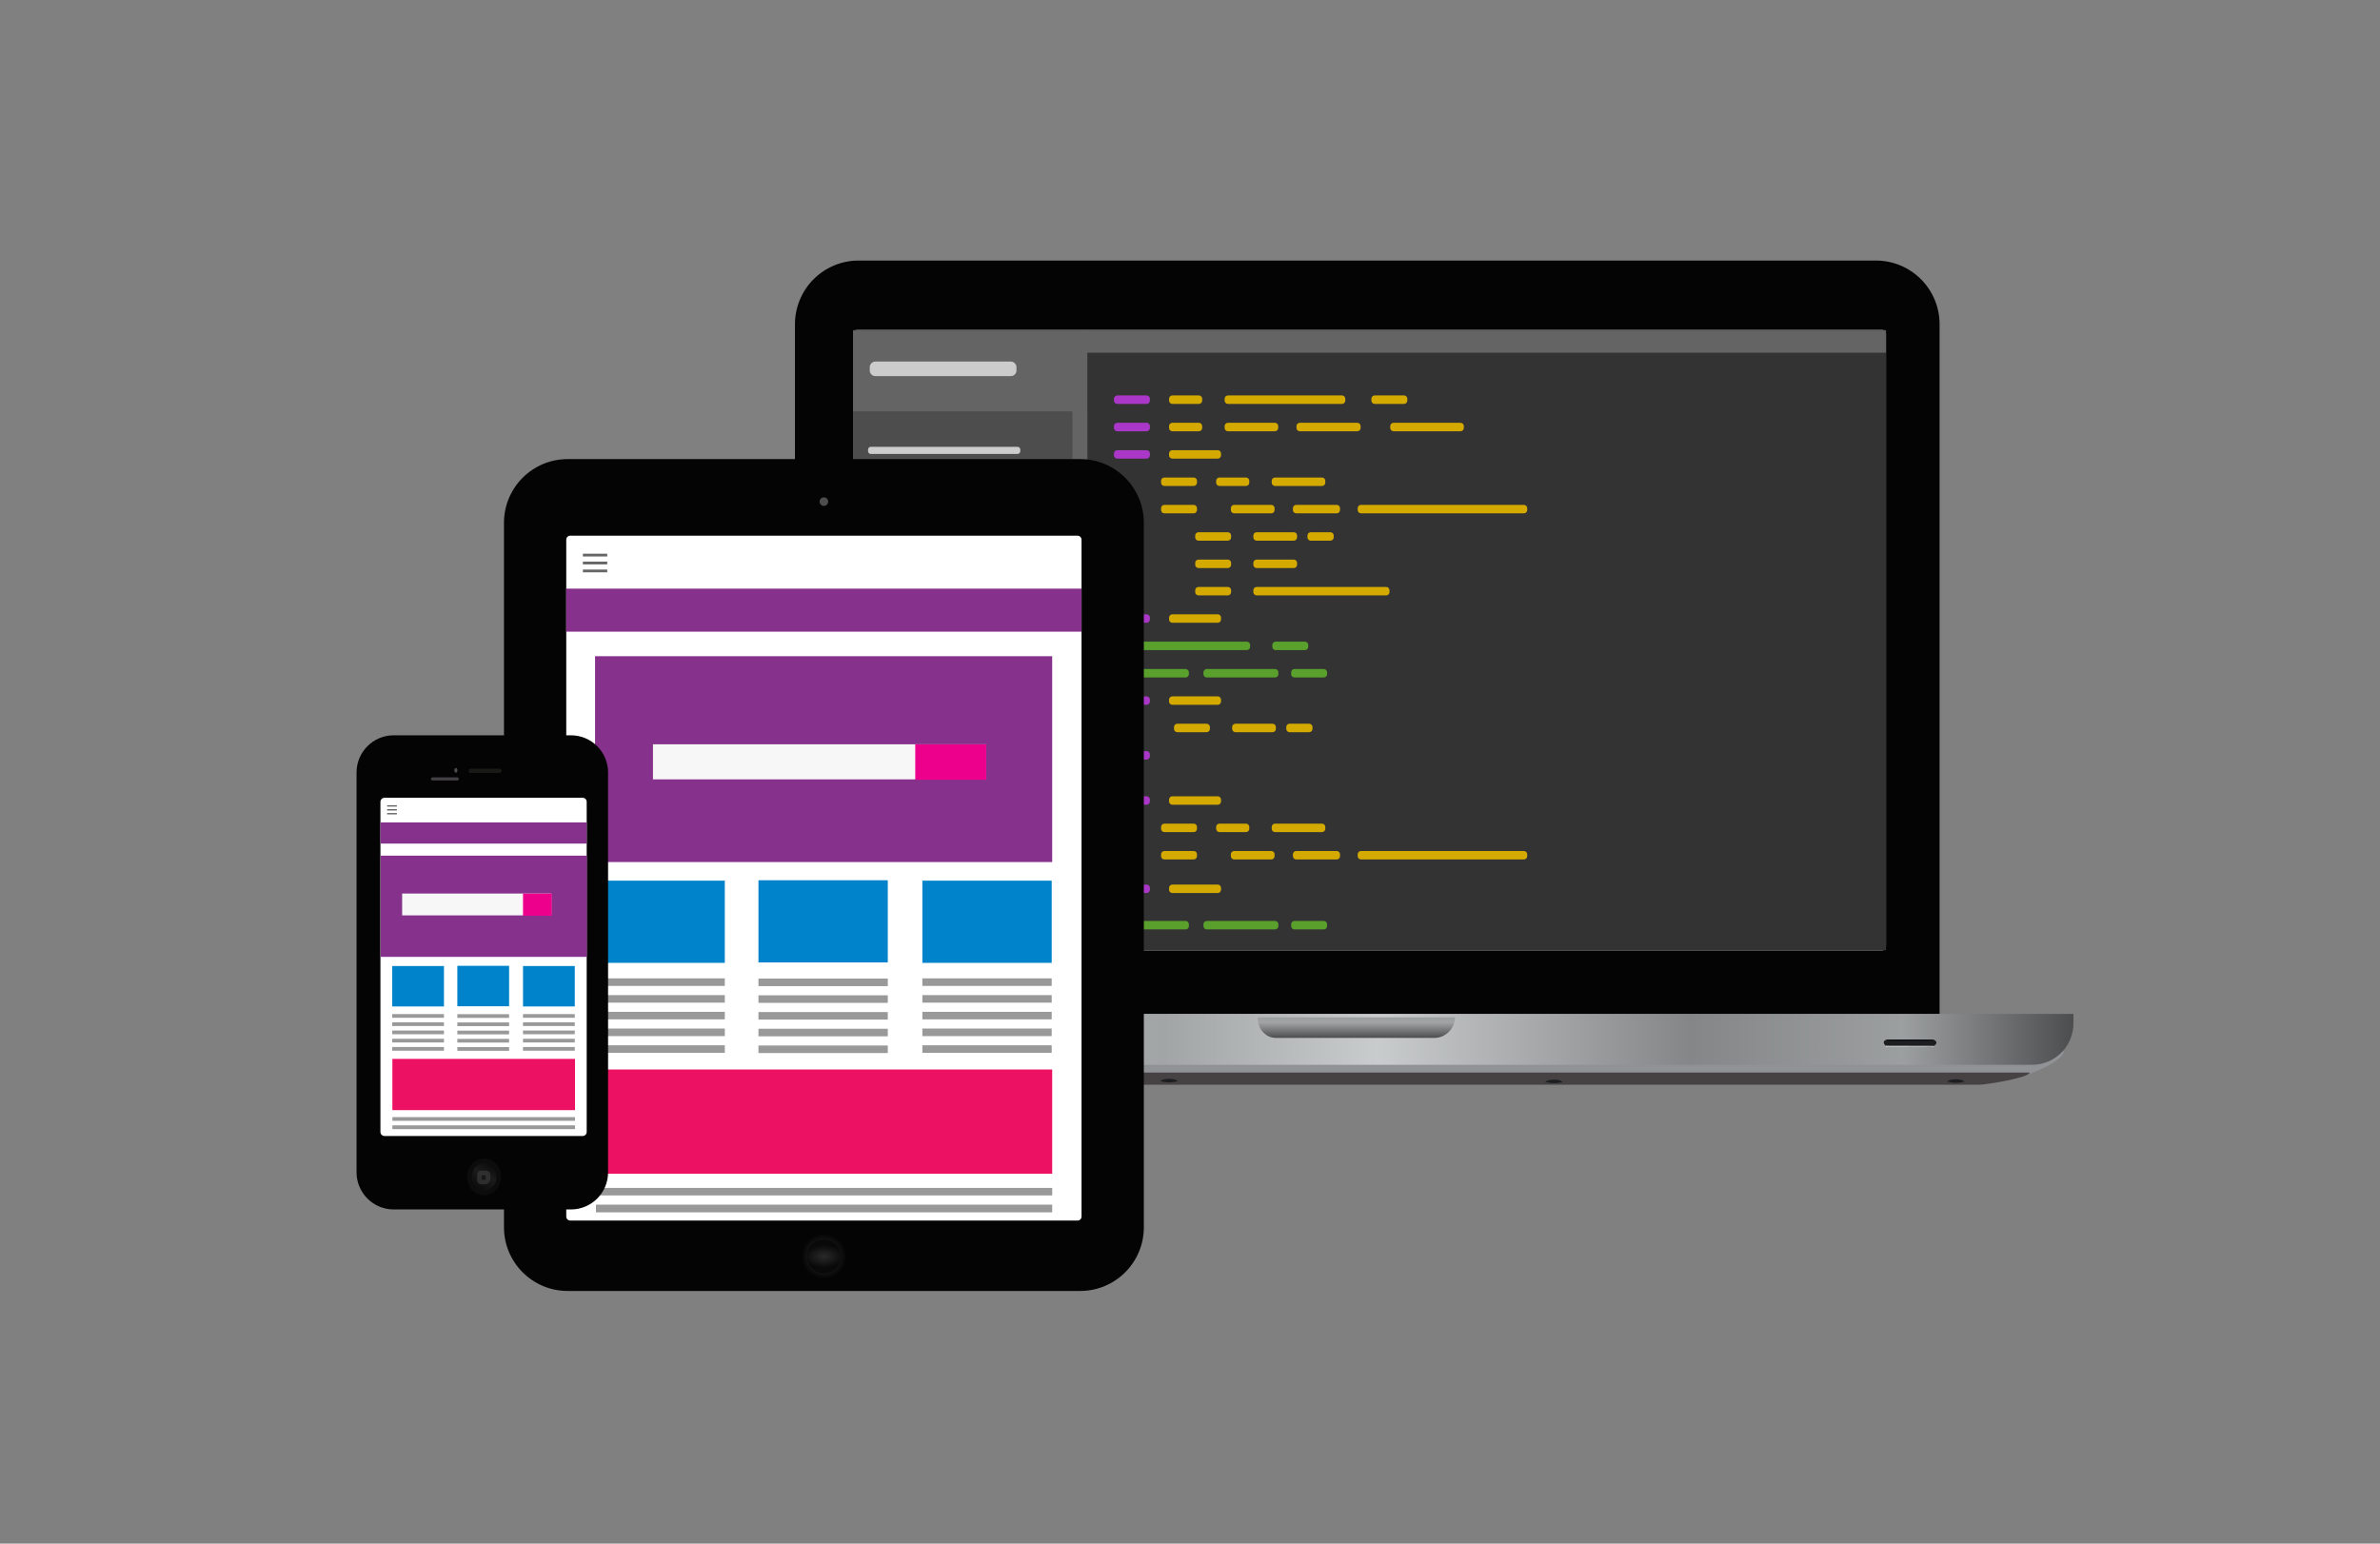 <svg width="518" height="336" viewBox="0 0 518 336" fill="none" xmlns="http://www.w3.org/2000/svg">
<rect x="0" y="0" width="518" height="336" fill="#808080" stroke="none"/>
<path fill-rule="evenodd" clip-rule="evenodd" d="M213.748 129.989C209.704 129.989 205.826 131.596 202.966 134.456C200.106 137.317 198.5 141.196 198.5 145.241V206.248C198.5 210.293 200.106 214.173 202.966 217.033C205.826 219.893 209.704 221.5 213.748 221.5H305.237C309.281 221.5 313.159 219.893 316.019 217.033C318.878 214.173 320.485 210.293 320.485 206.248V145.241C320.485 141.196 318.878 137.317 316.019 134.456C313.159 131.596 309.281 129.989 305.237 129.989H293.145C291.123 129.989 289.184 129.185 287.755 127.755L279.208 119.206C276.349 116.346 272.472 114.738 268.428 114.737H250.557C246.513 114.738 242.636 116.346 239.777 119.206L231.23 127.755C229.801 129.185 227.862 129.989 225.84 129.989H213.748ZM259.492 198.622C262.496 198.622 265.47 198.03 268.245 196.881C271.02 195.731 273.542 194.046 275.666 191.922C277.789 189.797 279.474 187.275 280.624 184.499C281.773 181.724 282.365 178.749 282.365 175.745C282.365 172.74 281.773 169.765 280.624 166.99C279.474 164.214 277.789 161.692 275.666 159.568C273.542 157.443 271.02 155.758 268.245 154.608C265.47 153.459 262.496 152.867 259.492 152.867C253.426 152.867 247.609 155.277 243.319 159.568C239.03 163.858 236.62 169.677 236.62 175.745C236.62 181.812 239.03 187.631 243.319 191.922C247.609 196.212 253.426 198.622 259.492 198.622Z" fill="#979797"/>
<path d="M186.873 56.714H408.293C411.967 56.714 415.491 58.176 418.089 60.777C420.687 63.378 422.147 66.906 422.147 70.585V220.741H173.019V70.585C173.019 66.906 174.479 63.378 177.077 60.777C179.675 58.176 183.199 56.714 186.873 56.714Z" fill="#040404"/>
<g clip-path="url(#clip0_361_568)">
<path d="M409.608 71.811H186.534C186.053 71.811 185.664 72.201 185.664 72.682V205.982C185.664 206.464 186.053 206.854 186.534 206.854H409.608C410.088 206.854 410.478 206.464 410.478 205.982V72.682C410.478 72.201 410.088 71.811 409.608 71.811Z" fill="white"/>
<path d="M447.543 71.641H185.406V207.094H447.543V71.641Z" fill="#333333"/>
<path d="M236.654 89.526H185.406V207.095H236.654V89.526Z" fill="#4D4D4D"/>
<path d="M446.816 71.911H236.215V76.781H446.816V71.911Z" fill="#646464"/>
<path d="M249.556 86.076H243.168C242.773 86.076 242.453 86.396 242.453 86.791V87.2C242.453 87.595 242.773 87.915 243.168 87.915H249.556C249.951 87.915 250.271 87.595 250.271 87.2V86.791C250.271 86.396 249.951 86.076 249.556 86.076Z" fill="#AB37C8"/>
<path d="M260.938 86.076H255.156C254.761 86.076 254.44 86.396 254.44 86.791V87.2C254.44 87.595 254.761 87.915 255.156 87.915H260.938C261.333 87.915 261.653 87.595 261.653 87.2V86.791C261.653 86.396 261.333 86.076 260.938 86.076Z" fill="#D4AA00"/>
<path d="M292.087 86.076H267.252C266.857 86.076 266.537 86.396 266.537 86.791V87.2C266.537 87.595 266.857 87.915 267.252 87.915H292.087C292.482 87.915 292.802 87.595 292.802 87.2V86.791C292.802 86.396 292.482 86.076 292.087 86.076Z" fill="#D4AA00"/>
<path d="M305.583 86.076H299.196C298.801 86.076 298.481 86.396 298.481 86.791V87.2C298.481 87.595 298.801 87.915 299.196 87.915H305.583C305.979 87.915 306.299 87.595 306.299 87.2V86.791C306.299 86.396 305.979 86.076 305.583 86.076Z" fill="#D4AA00"/>
<path d="M249.556 92.031H243.168C242.773 92.031 242.453 92.351 242.453 92.746V93.155C242.453 93.55 242.773 93.87 243.168 93.87H249.556C249.951 93.87 250.271 93.55 250.271 93.155V92.746C250.271 92.351 249.951 92.031 249.556 92.031Z" fill="#AB37C8"/>
<path d="M260.938 92.031H255.156C254.761 92.031 254.44 92.351 254.44 92.746V93.155C254.44 93.55 254.761 93.87 255.156 93.87H260.938C261.333 93.87 261.653 93.55 261.653 93.155V92.746C261.653 92.351 261.333 92.031 260.938 92.031Z" fill="#D4AA00"/>
<path d="M277.48 92.031H267.252C266.857 92.031 266.537 92.351 266.537 92.746V93.155C266.537 93.55 266.857 93.87 267.252 93.87H277.48C277.876 93.87 278.196 93.55 278.196 93.155V92.746C278.196 92.351 277.876 92.031 277.48 92.031Z" fill="#D4AA00"/>
<path d="M317.883 92.031H303.295C302.9 92.031 302.58 92.351 302.58 92.746V93.155C302.58 93.55 302.9 93.87 303.295 93.87H317.883C318.278 93.87 318.598 93.55 318.598 93.155V92.746C318.598 92.351 318.278 92.031 317.883 92.031Z" fill="#D4AA00"/>
<path d="M295.42 92.031H282.885C282.49 92.031 282.17 92.351 282.17 92.746V93.155C282.17 93.55 282.49 93.87 282.885 93.87H295.42C295.815 93.87 296.135 93.55 296.135 93.155V92.746C296.135 92.351 295.815 92.031 295.42 92.031Z" fill="#D4AA00"/>
<path d="M249.556 97.986H243.168C242.773 97.986 242.453 98.306 242.453 98.701V99.11C242.453 99.505 242.773 99.825 243.168 99.825H249.556C249.951 99.825 250.271 99.505 250.271 99.11V98.701C250.271 98.306 249.951 97.986 249.556 97.986Z" fill="#AB37C8"/>
<path d="M265.038 97.986H255.156C254.761 97.986 254.44 98.306 254.44 98.701V99.11C254.44 99.505 254.761 99.825 255.156 99.825H265.038C265.433 99.825 265.754 99.505 265.754 99.11V98.701C265.754 98.306 265.433 97.986 265.038 97.986Z" fill="#D4AA00"/>
<path d="M259.806 103.94H253.418C253.023 103.94 252.703 104.26 252.703 104.655V105.064C252.703 105.459 253.023 105.779 253.418 105.779H259.806C260.201 105.779 260.521 105.459 260.521 105.064V104.655C260.521 104.26 260.201 103.94 259.806 103.94Z" fill="#D4AA00"/>
<path d="M271.188 103.94H265.406C265.011 103.94 264.69 104.26 264.69 104.655V105.064C264.69 105.459 265.011 105.779 265.406 105.779H271.188C271.583 105.779 271.903 105.459 271.903 105.064V104.655C271.903 104.26 271.583 103.94 271.188 103.94Z" fill="#D4AA00"/>
<path d="M287.73 103.94H277.502C277.107 103.94 276.787 104.26 276.787 104.655V105.064C276.787 105.459 277.107 105.779 277.502 105.779H287.73C288.125 105.779 288.446 105.459 288.446 105.064V104.655C288.446 104.26 288.125 103.94 287.73 103.94Z" fill="#D4AA00"/>
<path d="M259.806 109.896H253.418C253.023 109.896 252.703 110.216 252.703 110.611V111.019C252.703 111.414 253.023 111.735 253.418 111.735H259.806C260.201 111.735 260.521 111.414 260.521 111.019V110.611C260.521 110.216 260.201 109.896 259.806 109.896Z" fill="#D4AA00"/>
<path d="M276.698 109.896H268.609C268.214 109.896 267.894 110.216 267.894 110.611V111.019C267.894 111.414 268.214 111.735 268.609 111.735H276.698C277.093 111.735 277.413 111.414 277.413 111.019V110.611C277.413 110.216 277.093 109.896 276.698 109.896Z" fill="#D4AA00"/>
<path d="M290.934 109.896H282.115C281.72 109.896 281.4 110.216 281.4 110.611V111.019C281.4 111.414 281.72 111.735 282.115 111.735H290.934C291.329 111.735 291.65 111.414 291.65 111.019V110.611C291.65 110.216 291.329 109.896 290.934 109.896Z" fill="#D4AA00"/>
<path d="M331.681 109.896H296.211C295.816 109.896 295.496 110.216 295.496 110.611V111.019C295.496 111.414 295.816 111.735 296.211 111.735H331.681C332.076 111.735 332.396 111.414 332.396 111.019V110.611C332.396 110.216 332.076 109.896 331.681 109.896Z" fill="#D4AA00"/>
<path d="M267.234 115.849H260.847C260.452 115.849 260.132 116.169 260.132 116.564V116.973C260.132 117.368 260.452 117.688 260.847 117.688H267.234C267.629 117.688 267.95 117.368 267.95 116.973V116.564C267.95 116.169 267.629 115.849 267.234 115.849Z" fill="#D4AA00"/>
<path d="M281.59 115.849H273.501C273.106 115.849 272.786 116.169 272.786 116.564V116.973C272.786 117.368 273.106 117.688 273.501 117.688H281.59C281.985 117.688 282.305 117.368 282.305 116.973V116.564C282.305 116.169 281.985 115.849 281.59 115.849Z" fill="#D4AA00"/>
<path d="M289.564 115.849H285.28C284.885 115.849 284.565 116.169 284.565 116.564V116.973C284.565 117.368 284.885 117.688 285.28 117.688H289.564C289.959 117.688 290.279 117.368 290.279 116.973V116.564C290.279 116.169 289.959 115.849 289.564 115.849Z" fill="#D4AA00"/>
<path d="M267.234 121.805H260.847C260.452 121.805 260.132 122.125 260.132 122.52V122.929C260.132 123.324 260.452 123.644 260.847 123.644H267.234C267.629 123.644 267.95 123.324 267.95 122.929V122.52C267.95 122.125 267.629 121.805 267.234 121.805Z" fill="#D4AA00"/>
<path d="M281.59 121.805H273.501C273.106 121.805 272.786 122.125 272.786 122.52V122.929C272.786 123.324 273.106 123.644 273.501 123.644H281.59C281.985 123.644 282.305 123.324 282.305 122.929V122.52C282.305 122.125 281.985 121.805 281.59 121.805Z" fill="#D4AA00"/>
<path d="M267.234 127.758H260.847C260.452 127.758 260.132 128.079 260.132 128.474V128.882C260.132 129.277 260.452 129.598 260.847 129.598H267.234C267.629 129.598 267.95 129.277 267.95 128.882V128.474C267.95 128.079 267.629 127.758 267.234 127.758Z" fill="#D4AA00"/>
<path d="M301.703 127.758H273.501C273.106 127.758 272.786 128.079 272.786 128.474V128.882C272.786 129.277 273.106 129.598 273.501 129.598H301.703C302.098 129.598 302.418 129.277 302.418 128.882V128.474C302.418 128.079 302.098 127.758 301.703 127.758Z" fill="#D4AA00"/>
<path d="M249.556 133.714H243.168C242.773 133.714 242.453 134.034 242.453 134.429V134.838C242.453 135.233 242.773 135.553 243.168 135.553H249.556C249.951 135.553 250.271 135.233 250.271 134.838V134.429C250.271 134.034 249.951 133.714 249.556 133.714Z" fill="#AB37C8"/>
<path d="M265.038 133.714H255.156C254.761 133.714 254.44 134.034 254.44 134.429V134.838C254.44 135.233 254.761 135.553 255.156 135.553H265.038C265.433 135.553 265.754 135.233 265.754 134.838V134.429C265.754 134.034 265.433 133.714 265.038 133.714Z" fill="#D4AA00"/>
<path d="M277.634 139.669H284.022C284.417 139.669 284.737 139.99 284.737 140.385V140.793C284.737 141.188 284.417 141.509 284.022 141.509H277.634C277.239 141.509 276.919 141.188 276.919 140.793V140.385C276.919 139.99 277.239 139.669 277.634 139.669Z" fill="#5AA02C"/>
<path d="M243.166 139.669H271.368C271.763 139.669 272.083 139.99 272.083 140.385V140.793C272.083 141.188 271.763 141.509 271.368 141.509H243.166C242.771 141.509 242.451 141.188 242.451 140.793V140.385C242.451 139.99 242.771 139.669 243.166 139.669Z" fill="#5AA02C"/>
<path d="M281.734 145.623H288.122C288.517 145.623 288.837 145.943 288.837 146.338V146.747C288.837 147.142 288.517 147.462 288.122 147.462H281.734C281.339 147.462 281.019 147.142 281.019 146.747V146.338C281.019 145.943 281.339 145.623 281.734 145.623Z" fill="#5AA02C"/>
<path d="M243.166 145.623H258.043C258.438 145.623 258.758 145.943 258.758 146.338V146.747C258.758 147.142 258.438 147.462 258.043 147.462H243.166C242.771 147.462 242.451 147.142 242.451 146.747V146.338C242.451 145.943 242.771 145.623 243.166 145.623Z" fill="#5AA02C"/>
<path d="M262.642 145.623H277.519C277.914 145.623 278.234 145.943 278.234 146.338V146.747C278.234 147.142 277.914 147.462 277.519 147.462H262.642C262.247 147.462 261.927 147.142 261.927 146.747V146.338C261.927 145.943 262.247 145.623 262.642 145.623Z" fill="#5AA02C"/>
<path d="M249.556 151.577H243.168C242.773 151.577 242.453 151.897 242.453 152.292V152.701C242.453 153.096 242.773 153.416 243.168 153.416H249.556C249.951 153.416 250.271 153.096 250.271 152.701V152.292C250.271 151.897 249.951 151.577 249.556 151.577Z" fill="#AB37C8"/>
<path d="M265.038 151.577H255.156C254.761 151.577 254.44 151.897 254.44 152.292V152.701C254.44 153.096 254.761 153.416 255.156 153.416H265.038C265.433 153.416 265.754 153.096 265.754 152.701V152.292C265.754 151.897 265.433 151.577 265.038 151.577Z" fill="#D4AA00"/>
<path d="M262.621 157.533H256.234C255.839 157.533 255.519 157.853 255.519 158.248V158.657C255.519 159.052 255.839 159.372 256.234 159.372H262.621C263.016 159.372 263.336 159.052 263.336 158.657V158.248C263.336 157.853 263.016 157.533 262.621 157.533Z" fill="#D4AA00"/>
<path d="M276.976 157.533H268.888C268.493 157.533 268.172 157.853 268.172 158.248V158.657C268.172 159.052 268.493 159.372 268.888 159.372H276.976C277.371 159.372 277.692 159.052 277.692 158.657V158.248C277.692 157.853 277.371 157.533 276.976 157.533Z" fill="#D4AA00"/>
<path d="M284.95 157.533H280.667C280.272 157.533 279.952 157.853 279.952 158.248V158.657C279.952 159.052 280.272 159.372 280.667 159.372H284.95C285.345 159.372 285.666 159.052 285.666 158.657V158.248C285.666 157.853 285.345 157.533 284.95 157.533Z" fill="#D4AA00"/>
<path d="M249.555 163.488H243.168C242.773 163.488 242.453 163.808 242.453 164.203V164.612C242.453 165.007 242.773 165.327 243.168 165.327H249.555C249.95 165.327 250.27 165.007 250.27 164.612V164.203C250.27 163.808 249.95 163.488 249.555 163.488Z" fill="#AB37C8"/>
<path d="M221.462 97.258H189.531C189.197 97.258 188.927 97.528 188.927 97.862V98.207C188.927 98.541 189.197 98.811 189.531 98.811H221.462C221.796 98.811 222.067 98.541 222.067 98.207V97.862C222.067 97.528 221.796 97.258 221.462 97.258Z" fill="#CCCCCC"/>
<path d="M221.462 103.477H189.531C189.197 103.477 188.927 103.747 188.927 104.081V104.426C188.927 104.76 189.197 105.03 189.531 105.03H221.462C221.796 105.03 222.067 104.76 222.067 104.426V104.081C222.067 103.747 221.796 103.477 221.462 103.477Z" fill="#CCCCCC"/>
<path d="M221.462 109.696H189.531C189.197 109.696 188.927 109.966 188.927 110.3V110.645C188.927 110.979 189.197 111.249 189.531 111.249H221.462C221.796 111.249 222.067 110.979 222.067 110.645V110.3C222.067 109.966 221.796 109.696 221.462 109.696Z" fill="#CCCCCC"/>
<path d="M221.462 115.915H189.531C189.197 115.915 188.927 116.185 188.927 116.519V116.864C188.927 117.197 189.197 117.468 189.531 117.468H221.462C221.796 117.468 222.067 117.197 222.067 116.864V116.519C222.067 116.185 221.796 115.915 221.462 115.915Z" fill="#CCCCCC"/>
<path d="M221.462 122.134H189.531C189.197 122.134 188.927 122.404 188.927 122.738V123.083C188.927 123.417 189.197 123.687 189.531 123.687H221.462C221.796 123.687 222.067 123.417 222.067 123.083V122.738C222.067 122.404 221.796 122.134 221.462 122.134Z" fill="#CCCCCC"/>
<path d="M221.462 128.353H189.531C189.197 128.353 188.927 128.623 188.927 128.957V129.302C188.927 129.636 189.197 129.906 189.531 129.906H221.462C221.796 129.906 222.067 129.636 222.067 129.302V128.957C222.067 128.623 221.796 128.353 221.462 128.353Z" fill="#CCCCCC"/>
<path d="M221.462 134.571H189.531C189.197 134.571 188.927 134.842 188.927 135.175V135.521C188.927 135.854 189.197 136.125 189.531 136.125H221.462C221.796 136.125 222.067 135.854 222.067 135.521V135.175C222.067 134.842 221.796 134.571 221.462 134.571Z" fill="#CCCCCC"/>
<path d="M221.462 140.791H189.531C189.197 140.791 188.927 141.061 188.927 141.395V141.74C188.927 142.073 189.197 142.344 189.531 142.344H221.462C221.796 142.344 222.067 142.073 222.067 141.74V141.395C222.067 141.061 221.796 140.791 221.462 140.791Z" fill="#CCCCCC"/>
<path d="M221.462 147.009H189.531C189.197 147.009 188.927 147.28 188.927 147.613V147.959C188.927 148.292 189.197 148.563 189.531 148.563H221.462C221.796 148.563 222.067 148.292 222.067 147.959V147.613C222.067 147.28 221.796 147.009 221.462 147.009Z" fill="#CCCCCC"/>
<path d="M221.462 153.229H189.531C189.197 153.229 188.927 153.499 188.927 153.833V154.178C188.927 154.511 189.197 154.782 189.531 154.782H221.462C221.796 154.782 222.067 154.511 222.067 154.178V153.833C222.067 153.499 221.796 153.229 221.462 153.229Z" fill="#CCCCCC"/>
<path d="M221.462 159.449H189.531C189.197 159.449 188.927 159.719 188.927 160.053V160.398C188.927 160.732 189.197 161.002 189.531 161.002H221.462C221.796 161.002 222.067 160.732 222.067 160.398V160.053C222.067 159.719 221.796 159.449 221.462 159.449Z" fill="#CCCCCC"/>
<path d="M221.462 165.668H189.531C189.197 165.668 188.927 165.938 188.927 166.272V166.617C188.927 166.951 189.197 167.221 189.531 167.221H221.462C221.796 167.221 222.067 166.951 222.067 166.617V166.272C222.067 165.938 221.796 165.668 221.462 165.668Z" fill="#CCCCCC"/>
<path d="M221.462 171.887H189.531C189.197 171.887 188.927 172.157 188.927 172.491V172.836C188.927 173.17 189.197 173.44 189.531 173.44H221.462C221.796 173.44 222.067 173.17 222.067 172.836V172.491C222.067 172.157 221.796 171.887 221.462 171.887Z" fill="#CCCCCC"/>
<path d="M221.462 178.105H189.531C189.197 178.105 188.927 178.376 188.927 178.71V179.055C188.927 179.388 189.197 179.659 189.531 179.659H221.462C221.796 179.659 222.067 179.388 222.067 179.055V178.71C222.067 178.376 221.796 178.105 221.462 178.105Z" fill="#CCCCCC"/>
<path d="M221.462 184.324H189.531C189.197 184.324 188.927 184.595 188.927 184.928V185.273C188.927 185.607 189.197 185.878 189.531 185.878H221.462C221.796 185.878 222.067 185.607 222.067 185.273V184.928C222.067 184.595 221.796 184.324 221.462 184.324Z" fill="#CCCCCC"/>
<path d="M221.462 190.543H189.531C189.197 190.543 188.927 190.814 188.927 191.148V191.493C188.927 191.826 189.197 192.097 189.531 192.097H221.462C221.796 192.097 222.067 191.826 222.067 191.493V191.148C222.067 190.814 221.796 190.543 221.462 190.543Z" fill="#CCCCCC"/>
<path d="M249.556 173.326H243.168C242.773 173.326 242.453 173.646 242.453 174.041V174.45C242.453 174.845 242.773 175.165 243.168 175.165H249.556C249.951 175.165 250.271 174.845 250.271 174.45V174.041C250.271 173.646 249.951 173.326 249.556 173.326Z" fill="#AB37C8"/>
<path d="M265.038 173.326H255.156C254.761 173.326 254.44 173.646 254.44 174.041V174.45C254.44 174.845 254.761 175.165 255.156 175.165H265.038C265.433 175.165 265.754 174.845 265.754 174.45V174.041C265.754 173.646 265.433 173.326 265.038 173.326Z" fill="#D4AA00"/>
<path d="M259.806 179.28H253.418C253.023 179.28 252.703 179.6 252.703 179.995V180.404C252.703 180.799 253.023 181.119 253.418 181.119H259.806C260.201 181.119 260.521 180.799 260.521 180.404V179.995C260.521 179.6 260.201 179.28 259.806 179.28Z" fill="#D4AA00"/>
<path d="M271.188 179.28H265.406C265.011 179.28 264.69 179.6 264.69 179.995V180.404C264.69 180.799 265.011 181.119 265.406 181.119H271.188C271.583 181.119 271.903 180.799 271.903 180.404V179.995C271.903 179.6 271.583 179.28 271.188 179.28Z" fill="#D4AA00"/>
<path d="M287.73 179.28H277.502C277.107 179.28 276.787 179.6 276.787 179.995V180.404C276.787 180.799 277.107 181.119 277.502 181.119H287.73C288.125 181.119 288.446 180.799 288.446 180.404V179.995C288.446 179.6 288.125 179.28 287.73 179.28Z" fill="#D4AA00"/>
<path d="M259.806 185.235H253.418C253.023 185.235 252.703 185.556 252.703 185.951V186.359C252.703 186.754 253.023 187.075 253.418 187.075H259.806C260.201 187.075 260.521 186.754 260.521 186.359V185.951C260.521 185.556 260.201 185.235 259.806 185.235Z" fill="#D4AA00"/>
<path d="M276.698 185.235H268.609C268.214 185.235 267.894 185.556 267.894 185.951V186.359C267.894 186.754 268.214 187.075 268.609 187.075H276.698C277.093 187.075 277.413 186.754 277.413 186.359V185.951C277.413 185.556 277.093 185.235 276.698 185.235Z" fill="#D4AA00"/>
<path d="M290.934 185.235H282.115C281.72 185.235 281.4 185.556 281.4 185.951V186.359C281.4 186.754 281.72 187.075 282.115 187.075H290.934C291.329 187.075 291.65 186.754 291.65 186.359V185.951C291.65 185.556 291.329 185.235 290.934 185.235Z" fill="#D4AA00"/>
<path d="M331.681 185.235H296.211C295.816 185.235 295.496 185.556 295.496 185.951V186.359C295.496 186.754 295.816 187.075 296.211 187.075H331.681C332.076 187.075 332.396 186.754 332.396 186.359V185.951C332.396 185.556 332.076 185.235 331.681 185.235Z" fill="#D4AA00"/>
<path d="M249.556 192.545H243.168C242.773 192.545 242.453 192.866 242.453 193.261V193.669C242.453 194.064 242.773 194.385 243.168 194.385H249.556C249.951 194.385 250.271 194.064 250.271 193.669V193.261C250.271 192.866 249.951 192.545 249.556 192.545Z" fill="#AB37C8"/>
<path d="M265.038 192.545H255.156C254.761 192.545 254.44 192.866 254.44 193.261V193.669C254.44 194.064 254.761 194.385 255.156 194.385H265.038C265.433 194.385 265.754 194.064 265.754 193.669V193.261C265.754 192.866 265.433 192.545 265.038 192.545Z" fill="#D4AA00"/>
<path d="M281.734 200.463H288.122C288.517 200.463 288.837 200.783 288.837 201.178V201.587C288.837 201.982 288.517 202.302 288.122 202.302H281.734C281.339 202.302 281.019 201.982 281.019 201.587V201.178C281.019 200.783 281.339 200.463 281.734 200.463Z" fill="#5AA02C"/>
<path d="M243.166 200.463H258.043C258.438 200.463 258.758 200.783 258.758 201.178V201.587C258.758 201.982 258.438 202.302 258.043 202.302H243.166C242.771 202.302 242.451 201.982 242.451 201.587V201.178C242.451 200.783 242.771 200.463 243.166 200.463Z" fill="#5AA02C"/>
<path d="M262.642 200.463H277.519C277.914 200.463 278.234 200.783 278.234 201.178V201.587C278.234 201.982 277.914 202.302 277.519 202.302H262.642C262.247 202.302 261.927 201.982 261.927 201.587V201.178C261.927 200.783 262.247 200.463 262.642 200.463Z" fill="#5AA02C"/>
<path d="M233.417 89.077H236.654V207.095H233.417V89.077ZM185.406 71.911H236.654V89.551H185.406V71.911Z" fill="#646464"/>
<path d="M219.996 78.697H190.536C189.854 78.697 189.301 79.25 189.301 79.932V80.638C189.301 81.32 189.854 81.873 190.536 81.873H219.996C220.678 81.873 221.231 81.32 221.231 80.638V79.932C221.231 79.25 220.678 78.697 219.996 78.697Z" fill="#CCCCCC"/>
<path d="M236.654 120.167V114.302C236.654 113.607 236.091 113.043 235.396 113.043H234.676C233.981 113.043 233.418 113.607 233.418 114.302V120.167C233.418 120.863 233.981 121.426 234.676 121.426H235.396C236.091 121.426 236.654 120.863 236.654 120.167Z" fill="#9A9A9A"/>
</g>
<path d="M449.17 228.8C449.17 231.311 439.273 234.955 437.426 234.955H157.286C155.439 234.955 145.542 231.307 145.542 228.8H449.17Z" fill="#919296"/>
<path d="M142.188 220.689H451.277V222.756C451.277 225.148 450.328 227.443 448.638 229.134C446.948 230.826 444.656 231.777 442.267 231.777H150.977C149.823 231.777 148.68 231.549 147.614 231.107C146.547 230.665 145.578 230.016 144.762 229.199C143.946 228.382 143.298 227.412 142.857 226.344C142.415 225.276 142.188 224.132 142.188 222.976V220.689Z" fill="url(#paint0_linear_361_568)"/>
<path d="M441.766 233.46C441.766 234.545 432.342 236.118 430.586 236.118H163.847C162.09 236.118 152.667 234.541 152.667 233.46H441.766Z" fill="#464142"/>
<path d="M316.693 221.438C316.672 222.612 316.2 223.733 315.374 224.567C314.549 225.402 313.434 225.885 312.262 225.918H277.725C275.228 225.918 273.692 223.678 273.692 221.442L316.693 221.438Z" fill="url(#paint1_linear_361_568)"/>
<path d="M252.521 235.309C253.36 234.659 255.719 234.674 256.321 235.333C255.078 235.689 253.759 235.68 252.521 235.309Z" fill="#1D1E21"/>
<path d="M336.304 235.483C337.143 234.833 339.502 234.848 340.105 235.507C338.862 235.863 337.543 235.854 336.304 235.483V235.483Z" fill="#1D1E21"/>
<path d="M163.737 235.183C164.576 234.533 166.935 234.548 167.537 235.207C166.294 235.563 164.975 235.554 163.737 235.183V235.183Z" fill="#1D1E21"/>
<path d="M423.77 235.401C424.608 234.75 426.967 234.766 427.57 235.424C426.327 235.78 425.008 235.772 423.77 235.401Z" fill="#1D1E21"/>
<path d="M420.894 226.955C420.697 227.045 420.487 227.108 420.272 227.14H411.215C411.103 227.151 410.991 227.139 410.884 227.104C410.778 227.069 410.68 227.013 410.596 226.939C414.026 226.856 417.464 226.833 420.894 226.955V226.955Z" fill="#0D0F12"/>
<path d="M410.419 227.621C410.025 227.136 409.674 226.659 410.584 226.344C412.876 226.549 415.172 226.403 417.464 226.427C418.607 226.499 419.754 226.478 420.894 226.363C421.8 226.809 421.39 227.239 420.894 227.665C420.284 227.925 419.642 227.779 419.02 227.783C416.515 227.803 414.006 227.783 411.498 227.783C411.132 227.775 410.738 227.941 410.419 227.621Z" fill="#1C1E20"/>
<path d="M410.419 227.621L420.887 227.653C420.884 227.715 420.878 227.777 420.867 227.838C417.407 227.856 413.946 227.868 410.486 227.873C410.459 227.873 410.407 227.838 410.407 227.818C410.406 227.752 410.41 227.686 410.419 227.621V227.621Z" fill="#DCDDE0"/>
<path d="M420.894 226.363C420.697 226.454 420.487 226.516 420.272 226.548H411.215C411.103 226.559 410.991 226.547 410.884 226.512C410.778 226.478 410.68 226.422 410.596 226.347C414.026 226.257 417.464 226.233 420.894 226.363V226.363Z" fill="#0D0F12"/>
<path d="M420.894 226.363C420.697 226.454 420.487 226.516 420.272 226.548H411.215C411.103 226.559 410.991 226.547 410.884 226.512C410.778 226.478 410.68 226.422 410.596 226.347C414.026 226.257 417.464 226.233 420.894 226.363V226.363Z" fill="#0D0F12"/>
<path d="M410.419 227.621C410.025 227.136 409.674 226.659 410.584 226.344C412.876 226.549 415.172 226.403 417.464 226.427C418.607 226.499 419.754 226.478 420.894 226.363C421.8 226.809 421.39 227.239 420.894 227.665C420.284 227.925 419.642 227.779 419.02 227.783C416.515 227.803 414.006 227.783 411.498 227.783C411.132 227.775 410.738 227.941 410.419 227.621Z" fill="#1C1E20"/>
<path d="M410.419 227.621L420.887 227.653C420.884 227.715 420.878 227.777 420.867 227.838C417.407 227.856 413.946 227.868 410.486 227.873C410.459 227.873 410.407 227.838 410.407 227.818C410.406 227.752 410.41 227.686 410.419 227.621V227.621Z" fill="#CECECE"/>
<path d="M420.894 226.363C420.697 226.454 420.487 226.516 420.272 226.548H411.215C411.103 226.559 410.991 226.547 410.884 226.512C410.778 226.478 410.68 226.422 410.596 226.347C414.026 226.257 417.464 226.233 420.894 226.363V226.363Z" fill="#0D0F12"/>
<path d="M235.099 99.932H123.544C115.893 99.932 109.69 106.142 109.69 113.803V267.129C109.69 274.789 115.893 281 123.544 281H235.099C242.75 281 248.953 274.789 248.953 267.129V113.803C248.953 106.142 242.75 99.932 235.099 99.932Z" fill="#040404"/>
<path d="M234.524 116.599H124.115C123.635 116.599 123.245 116.989 123.245 117.47V264.803C123.245 265.284 123.635 265.674 124.115 265.674H234.524C235.005 265.674 235.394 265.284 235.394 264.803V117.47C235.394 116.989 235.005 116.599 234.524 116.599Z" fill="white"/>
<path d="M179.32 110.12C179.835 110.12 180.253 109.702 180.253 109.186C180.253 108.67 179.835 108.251 179.32 108.251C178.804 108.251 178.386 108.67 178.386 109.186C178.386 109.702 178.804 110.12 179.32 110.12Z" fill="#4D4D4D"/>
<path d="M182.426 276.296C183.982 274.578 183.852 271.922 182.136 270.364C180.42 268.806 177.768 268.936 176.212 270.654C174.656 272.372 174.786 275.028 176.502 276.586C178.217 278.144 180.87 278.014 182.426 276.296Z" fill="url(#paint2_radial_361_568)" stroke="url(#paint3_radial_361_568)" stroke-miterlimit="10"/>
<path d="M235.394 128.127H123.245V137.492H235.394V128.127Z" fill="#86328C"/>
<path d="M229.006 142.834H129.514V187.641H229.006V142.834Z" fill="#86328C"/>
<path d="M214.656 162.008H142.117V169.642H214.656V162.008Z" fill="#F7F7F7"/>
<path d="M214.652 162.008H199.203V169.728H214.652V162.008Z" fill="#EC008C"/>
<path d="M193.225 191.599H165.075V209.492H193.225V191.599Z" fill="#0083CA"/>
<path d="M228.9 191.69H200.75V209.583H228.9V191.69Z" fill="#0083CA"/>
<path d="M157.751 191.69H129.601V209.583H157.751V191.69Z" fill="#0083CA"/>
<path d="M193.225 213.005H165.075V214.649H193.225V213.005Z" fill="#999999"/>
<path d="M193.225 216.645H165.075V218.289H193.225V216.645Z" fill="#999999"/>
<path d="M193.225 220.288H165.075V221.932H193.225V220.288Z" fill="#999999"/>
<path d="M193.225 223.927H165.075V225.571H193.225V223.927Z" fill="#999999"/>
<path d="M193.225 227.57H165.075V229.214H193.225V227.57Z" fill="#999999"/>
<path d="M228.9 212.958H200.75V214.602H228.9V212.958Z" fill="#999999"/>
<path d="M228.9 216.601H200.75V218.245H228.9V216.601Z" fill="#999999"/>
<path d="M228.9 220.24H200.75V221.884H228.9V220.24Z" fill="#999999"/>
<path d="M228.9 223.884H200.75V225.528H228.9V223.884Z" fill="#999999"/>
<path d="M228.9 227.522H200.75V229.167H228.9V227.522Z" fill="#999999"/>
<path d="M157.751 212.958H129.601V214.602H157.751V212.958Z" fill="#999999"/>
<path d="M157.751 216.601H129.601V218.245H157.751V216.601Z" fill="#999999"/>
<path d="M157.751 220.24H129.601V221.884H157.751V220.24Z" fill="#999999"/>
<path d="M157.751 223.884H129.601V225.528H157.751V223.884Z" fill="#999999"/>
<path d="M157.751 227.522H129.601V229.167H157.751V227.522Z" fill="#999999"/>
<path d="M229.006 232.794H129.707V255.478H229.006V232.794Z" fill="#ED1164"/>
<path d="M229.006 258.569H129.707V260.205H229.006V258.569Z" fill="#999999"/>
<path d="M229.006 262.212H129.707V263.888H229.006V262.212Z" fill="#999999"/>
<path d="M132.165 120.522H126.864V121.125H132.165V120.522Z" fill="#666666"/>
<path d="M132.165 122.245H126.864V122.848H132.165V122.245Z" fill="#666666"/>
<path d="M132.165 123.972H126.864V124.575H132.165V123.972Z" fill="#666666"/>
<path d="M124.261 160.051H85.688C81.222 160.051 77.603 163.675 77.603 168.145V255.164C77.603 259.635 81.222 263.259 85.688 263.259H124.261C128.726 263.259 132.346 259.635 132.346 255.164V168.145C132.346 163.675 128.726 160.051 124.261 160.051Z" fill="#040404"/>
<path d="M105.366 259.663C107.13 259.663 108.56 258.099 108.56 256.17C108.56 254.24 107.13 252.676 105.366 252.676C103.602 252.676 102.172 254.24 102.172 256.17C102.172 258.099 103.602 259.663 105.366 259.663Z" fill="url(#paint4_linear_361_568)" stroke="#0C0C0C" stroke-miterlimit="10"/>
<path opacity="0.55" d="M104.736 255.315H105.819C105.924 255.315 106.024 255.356 106.098 255.43C106.171 255.504 106.213 255.604 106.213 255.709V256.62C106.213 256.795 106.143 256.964 106.019 257.088C105.895 257.212 105.727 257.282 105.551 257.282H104.728C104.624 257.282 104.524 257.241 104.45 257.167C104.376 257.093 104.334 256.992 104.334 256.888V255.705C104.335 255.653 104.346 255.601 104.366 255.553C104.387 255.505 104.417 255.462 104.454 255.426C104.491 255.39 104.535 255.361 104.584 255.342C104.632 255.323 104.684 255.313 104.736 255.315V255.315Z" stroke="#424242" stroke-miterlimit="10"/>
<path d="M99.222 168.185C99.41 168.185 99.561 167.955 99.561 167.672C99.561 167.389 99.41 167.16 99.222 167.16C99.035 167.16 98.884 167.389 98.884 167.672C98.884 167.955 99.035 168.185 99.222 168.185Z" fill="#4D4D4D"/>
<path d="M108.701 167.318H102.444C102.187 167.318 101.979 167.526 101.979 167.783C101.979 168.04 102.187 168.248 102.444 168.248H108.701C108.958 168.248 109.166 168.04 109.166 167.783C109.166 167.526 108.958 167.318 108.701 167.318Z" fill="#191918"/>
<path d="M99.514 169.198H94.139C93.945 169.198 93.788 169.354 93.788 169.547C93.788 169.74 93.945 169.896 94.139 169.896H99.514C99.708 169.896 99.865 169.74 99.865 169.547C99.865 169.354 99.708 169.198 99.514 169.198Z" fill="#423F43"/>
<path d="M126.821 173.654H83.671C83.191 173.654 82.801 174.044 82.801 174.525V246.395C82.801 246.877 83.191 247.267 83.671 247.267H126.821C127.302 247.267 127.691 246.877 127.691 246.395V174.525C127.691 174.044 127.302 173.654 126.821 173.654Z" fill="white"/>
<path d="M127.691 179.016H82.801V183.621H127.691V179.016Z" fill="#86328C"/>
<path d="M127.731 186.247H82.84V208.28H127.731V186.247Z" fill="#86328C"/>
<path d="M120.024 194.492H87.526V199.247H120.024V194.492Z" fill="#F7F7F7"/>
<path d="M110.804 210.228H99.538V219.028H110.804V210.228Z" fill="#0083CA"/>
<path d="M125.1 210.271H113.833V219.071H125.1V210.271Z" fill="#0083CA"/>
<path d="M96.627 210.271H85.36V219.071H96.627V210.271Z" fill="#0083CA"/>
<path d="M110.804 220.755H99.538V221.563H110.804V220.755Z" fill="#999999"/>
<path d="M110.804 222.545H99.538V223.353H110.804V222.545Z" fill="#999999"/>
<path d="M110.804 224.335H99.538V225.143H110.804V224.335Z" fill="#999999"/>
<path d="M110.804 226.125H99.538V226.933H110.804V226.125Z" fill="#999999"/>
<path d="M110.804 227.915H99.538V228.723H110.804V227.915Z" fill="#999999"/>
<path d="M125.1 220.731H113.833V221.54H125.1V220.731Z" fill="#999999"/>
<path d="M125.1 222.521H113.833V223.33H125.1V222.521Z" fill="#999999"/>
<path d="M125.1 224.312H113.833V225.12H125.1V224.312Z" fill="#999999"/>
<path d="M125.1 226.102H113.833V226.91H125.1V226.102Z" fill="#999999"/>
<path d="M125.1 227.896H113.833V228.704H125.1V227.896Z" fill="#999999"/>
<path d="M96.627 220.731H85.36V221.54H96.627V220.731Z" fill="#999999"/>
<path d="M96.627 222.521H85.36V223.33H96.627V222.521Z" fill="#999999"/>
<path d="M96.627 224.312H85.36V225.12H96.627V224.312Z" fill="#999999"/>
<path d="M96.627 226.102H85.36V226.91H96.627V226.102Z" fill="#999999"/>
<path d="M96.627 227.896H85.36V228.704H96.627V227.896Z" fill="#999999"/>
<path d="M125.147 230.486H85.4V241.641H125.147V230.486Z" fill="#ED1164"/>
<path d="M125.147 243.158H85.4V243.963H125.147V243.158Z" fill="#999999"/>
<path d="M125.147 244.952H85.4V245.776H125.147V244.952Z" fill="#999999"/>
<path d="M86.38 175.274H84.258V175.57H86.38V175.274Z" fill="#666666"/>
<path d="M86.38 176.122H84.258V176.418H86.38V176.122Z" fill="#666666"/>
<path d="M86.38 176.969H84.258V177.265H86.38V176.969Z" fill="#666666"/>
<path d="M120.091 194.492H113.833V199.337H120.091V194.492Z" fill="#EC008C"/>
<defs>
<linearGradient id="paint0_linear_361_568" x1="142.188" y1="226.233" x2="451.297" y2="226.233" gradientUnits="userSpaceOnUse">
<stop stop-color="#606162"/>
<stop offset="0.12" stop-color="#B7BABB"/>
<stop offset="0.36" stop-color="#A2A5A6"/>
<stop offset="0.51" stop-color="#C9CCCD"/>
<stop offset="0.73" stop-color="#848687"/>
<stop offset="0.88" stop-color="#9C9FA0"/>
<stop offset="1" stop-color="#4C4D4E"/>
</linearGradient>
<linearGradient id="paint1_linear_361_568" x1="295.19" y1="221.438" x2="295.19" y2="225.918" gradientUnits="userSpaceOnUse">
<stop stop-color="#9C9FA0"/>
<stop offset="0.24" stop-color="#A2A5A6"/>
<stop offset="1" stop-color="#4C4D4E"/>
</linearGradient>
<radialGradient id="paint2_radial_361_568" cx="0" cy="0" r="1" gradientUnits="userSpaceOnUse" gradientTransform="translate(179.317 273.473) scale(4.194 2.519)">
<stop stop-color="#2A2A2A"/>
<stop offset="1" stop-color="#090909"/>
</radialGradient>
<radialGradient id="paint3_radial_361_568" cx="0" cy="0" r="1" gradientUnits="userSpaceOnUse" gradientTransform="translate(179.315 273.475) scale(4.391 4.396)">
<stop offset="0.13" stop-color="#464646"/>
<stop offset="0.37" stop-color="#2B2B2B"/>
<stop offset="1" stop-color="#090909"/>
</radialGradient>
<linearGradient id="paint4_linear_361_568" x1="103.673" y1="259.135" x2="107.105" y2="253.208" gradientUnits="userSpaceOnUse">
<stop stop-color="#0A0A0A"/>
<stop offset="0.57" stop-color="#1B1B1B"/>
<stop offset="1" stop-color="#090909"/>
</linearGradient>
<clipPath id="clip0_361_568">
<rect width="224.814" height="135.043" fill="white" transform="translate(185.664 71.811)"/>
</clipPath>
</defs>
</svg>
